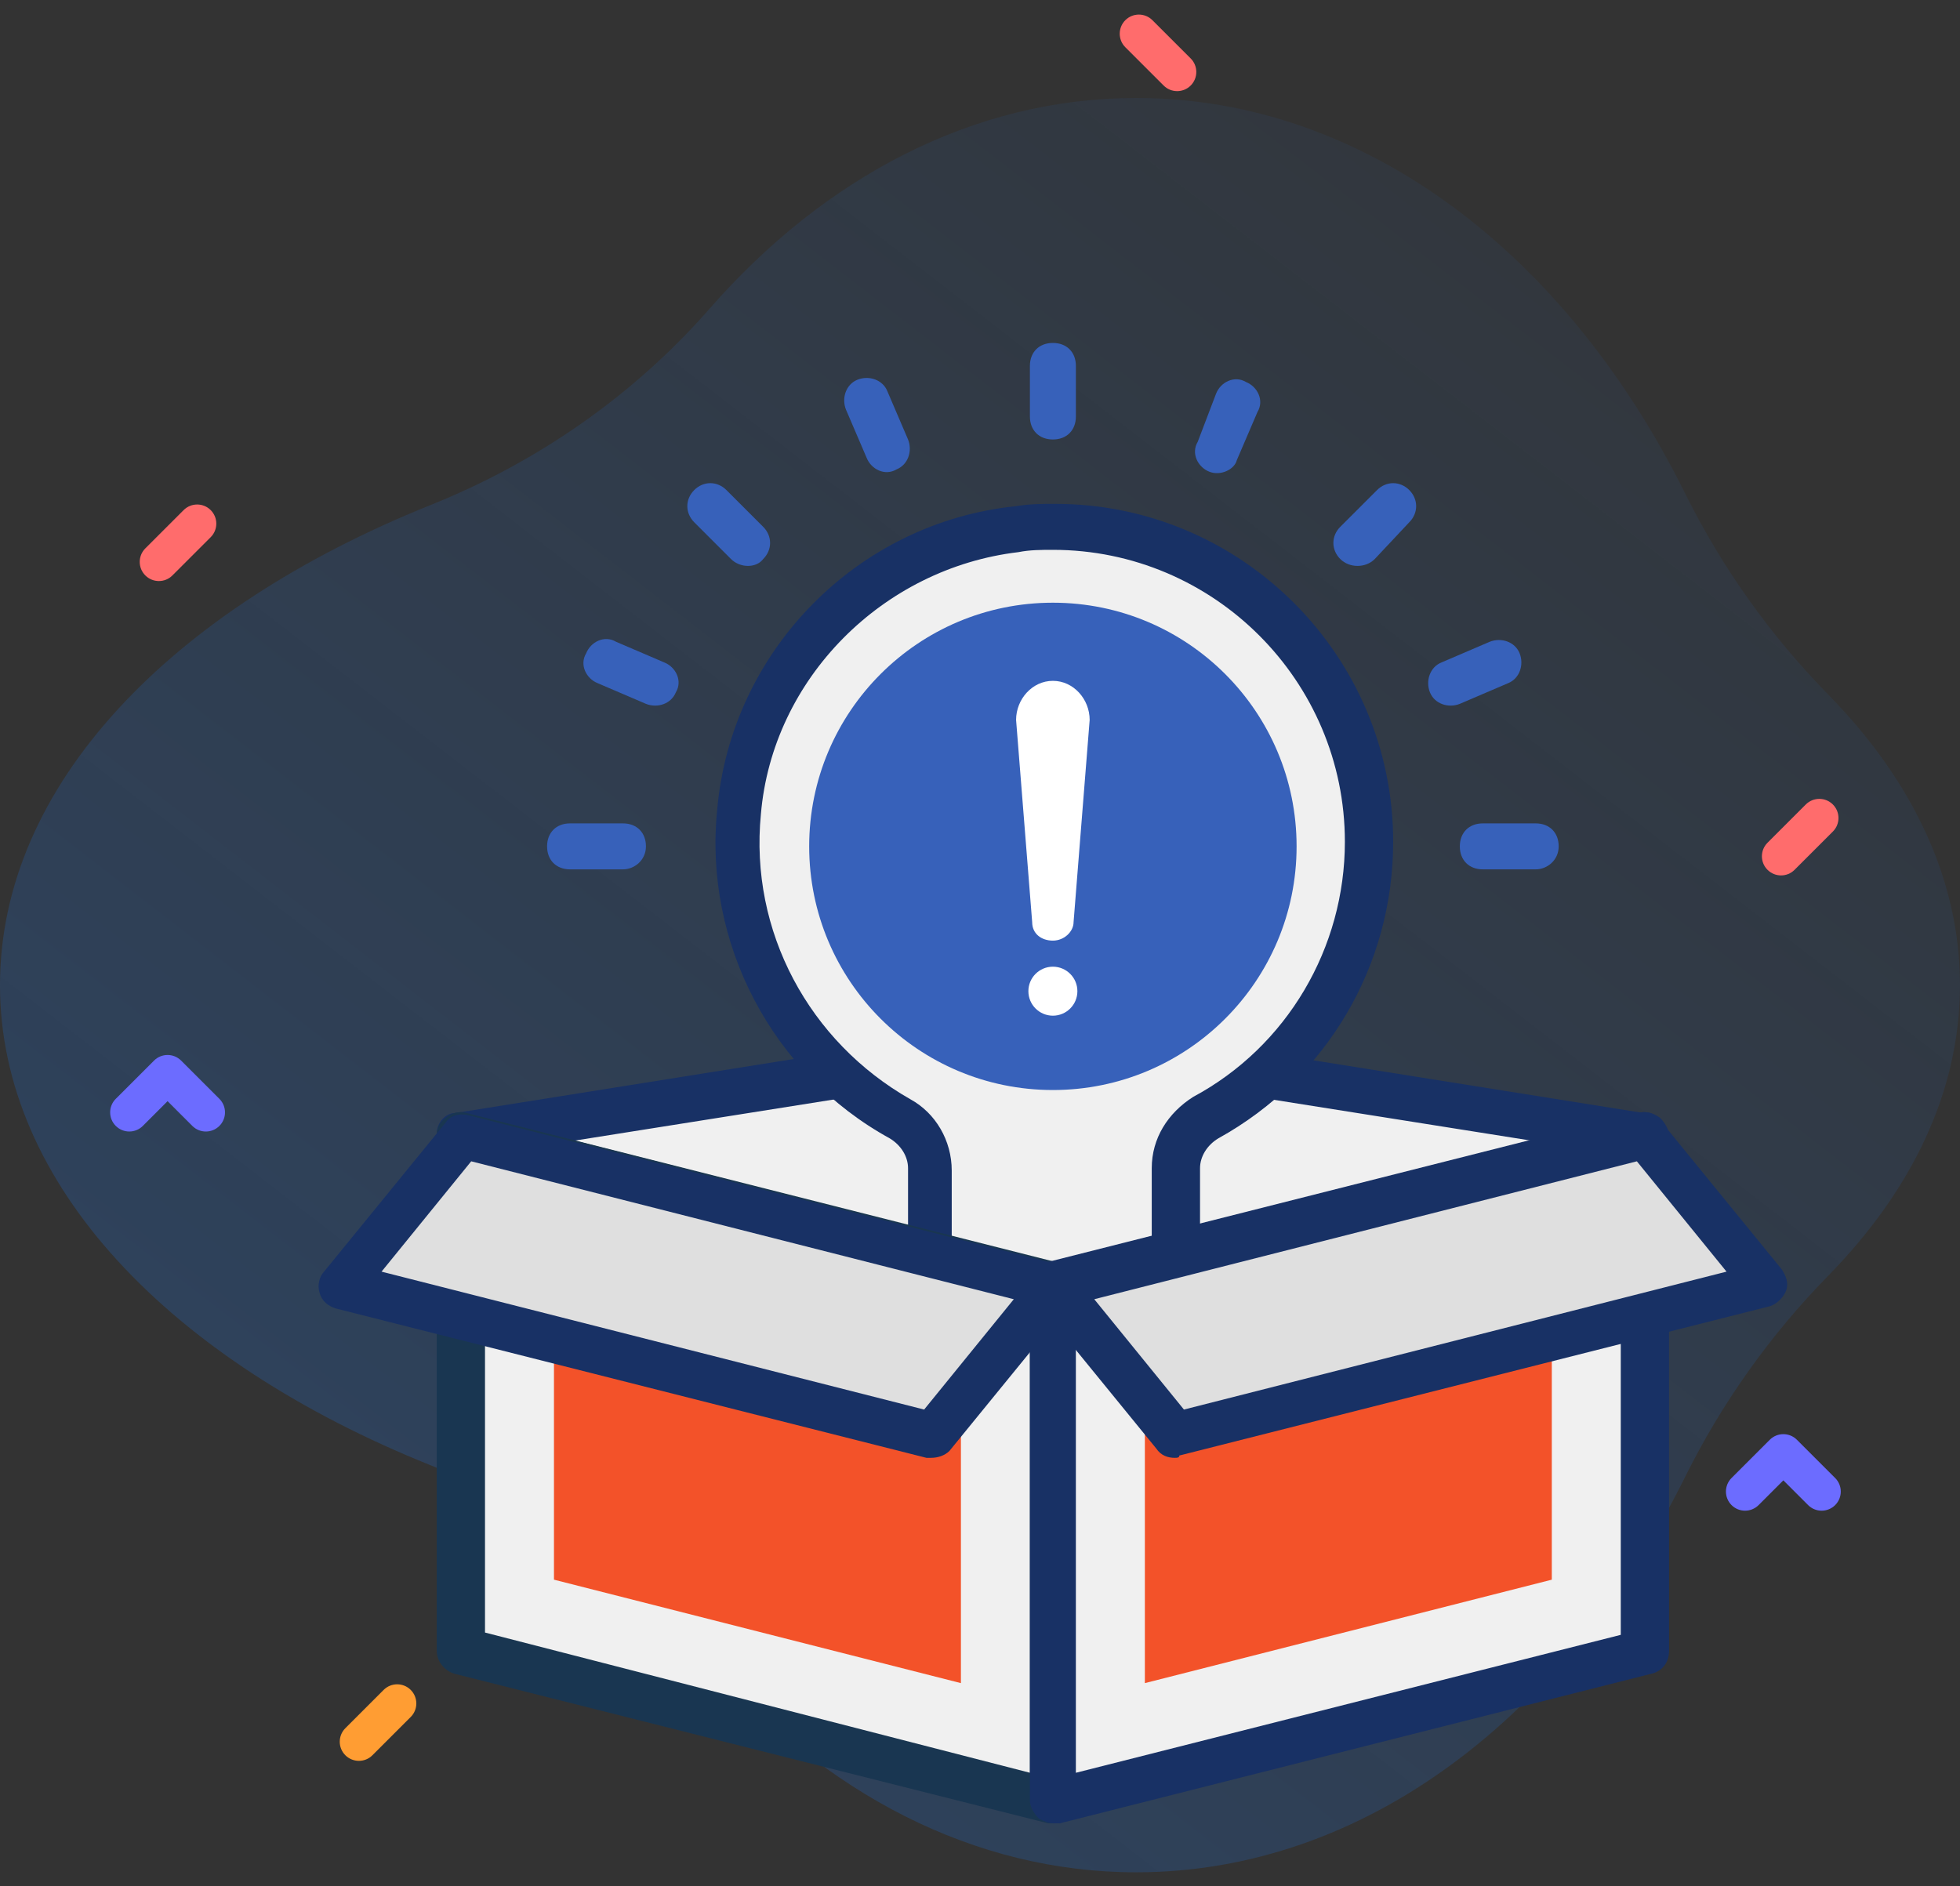 <?xml version="1.0" encoding="UTF-8"?>
<svg width="80px" height="77px" viewBox="0 0 80 77" version="1.1" xmlns="http://www.w3.org/2000/svg" xmlns:xlink="http://www.w3.org/1999/xlink">
    <rect x="0" y="0" width="80" height="77" fill="#333333" stroke="none"/>
    <!-- Generator: Sketch 56.3 (81716) - https://sketch.com -->
    <title>Group 40</title>
    <desc>Created with Sketch.</desc>
    <defs>
        <linearGradient x1="-3.046%" y1="112.484%" x2="104.876%" y2="-12.661%" id="linearGradient-1">
            <stop stop-color="#1C7CFB" stop-opacity="0.267" offset="0%"></stop>
            <stop stop-color="#1C7CFB" stop-opacity="0" offset="100%"></stop>
        </linearGradient>
    </defs>
    <g id="Page-1" stroke="none" stroke-width="1" fill="none" fill-rule="evenodd">
        <g id="Hey-Digital_Landing-Page-Design" transform="translate(-680, -1213)" fill-rule="nonzero">
            <g id="Group-40" transform="translate(680, 1213)">
                <g id="Remarketing">
                    <g id="Group-10">
                        <path d="M80,40.216 C80,35.899 78.046,31.851 74.633,28.367 C72.258,25.942 70.281,23.164 68.772,20.124 C63.945,10.403 55.717,4 46.376,4 C39.738,4 33.662,7.234 28.969,12.594 C25.863,16.142 21.941,18.864 17.565,20.621 C6.965,24.878 0,32.065 0,40.216 C0,48.367 6.965,55.555 17.565,59.812 C21.941,61.569 25.863,64.29 28.969,67.838 C33.662,73.198 39.738,76.433 46.376,76.433 C55.717,76.433 63.946,70.03 68.772,60.308 C70.281,57.268 72.259,54.49 74.633,52.066 C78.046,48.581 80,44.534 80,40.216 Z" id="Path" fill="url(#linearGradient-1)"></path>
                        <g id="Group-57" transform="translate(4.496, 0.595)">
                            <path d="M3.906,45.597 C3.706,45.597 3.506,45.52 3.354,45.368 L2.344,44.358 L1.334,45.368 C1.029,45.673 0.534,45.673 0.229,45.368 C-0.076,45.063 -0.076,44.568 0.229,44.263 L1.791,42.701 C2.097,42.396 2.591,42.396 2.896,42.701 L4.459,44.263 C4.764,44.568 4.764,45.063 4.459,45.368 C4.306,45.52 4.106,45.597 3.906,45.597 Z" id="Path" fill="#6C6CFF"></path>
                            <path d="M69.856,61.076 C69.656,61.076 69.456,60.999 69.304,60.847 L68.294,59.837 L67.284,60.847 C66.978,61.152 66.484,61.152 66.179,60.847 C65.874,60.542 65.874,60.047 66.179,59.742 L67.741,58.18 C68.046,57.875 68.541,57.875 68.846,58.18 L70.409,59.742 C70.714,60.047 70.714,60.542 70.409,60.847 C70.256,60.999 70.056,61.076 69.856,61.076 Z" id="Path" fill="#6C6CFF"></path>
                            <path d="M10.153,71.288 C9.953,71.288 9.753,71.212 9.6,71.059 C9.295,70.754 9.295,70.26 9.6,69.955 L11.163,68.392 C11.468,68.087 11.963,68.087 12.268,68.392 C12.573,68.697 12.573,69.192 12.268,69.497 L10.705,71.059 C10.553,71.212 10.353,71.288 10.153,71.288 L10.153,71.288 Z" id="Path" fill="#FF9D33"></path>
                            <path d="M68.2,35.142 C68,35.142 67.8,35.066 67.647,34.913 C67.342,34.608 67.342,34.114 67.647,33.809 L69.21,32.246 C69.515,31.941 70.009,31.941 70.315,32.246 C70.62,32.551 70.62,33.046 70.315,33.351 L68.752,34.913 C68.6,35.066 68.4,35.142 68.2,35.142 Z" id="Path" fill="#FF6C6C"></path>
                            <path d="M1.989,23.125 C1.789,23.125 1.589,23.049 1.436,22.896 C1.131,22.591 1.131,22.096 1.436,21.791 L2.999,20.229 C3.304,19.924 3.799,19.924 4.104,20.229 C4.409,20.534 4.409,21.029 4.104,21.334 L2.541,22.896 C2.389,23.049 2.189,23.125 1.989,23.125 Z" id="Path" fill="#FF6C6C"></path>
                            <path d="M41.989,3.125 C41.789,3.125 41.589,3.049 41.436,2.896 C41.131,2.591 41.131,2.096 41.436,1.791 L42.999,0.229 C43.304,-0.076 43.799,-0.076 44.104,0.229 C44.409,0.534 44.409,1.029 44.104,1.334 L42.541,2.896 C42.389,3.049 42.189,3.125 41.989,3.125 Z" id="Path-Copy-2" fill="#FF6C6C" transform="translate(42.77, 1.562) scale(-1, 1) translate(-42.77, -1.562) "></path>
                        </g>
                    </g>
                </g>
                <g id="thinking" transform="translate(13, 14)">
                    <polygon id="Path" fill="#F0F0F0" points="5.858 32.375 29.975 38.475 54.092 32.375 54.092 32.375 29.975 28.528"></polygon>
                    <path d="M29.975,39.413 C29.881,39.413 29.787,39.413 29.787,39.413 L5.576,33.22 C5.107,33.126 4.826,32.751 4.826,32.281 C4.826,31.812 5.201,31.437 5.576,31.437 L29.694,27.589 C29.787,27.589 29.881,27.589 29.975,27.589 L54.092,31.437 C54.562,31.531 54.843,31.906 54.843,32.281 C54.843,32.751 54.562,33.126 54.092,33.22 L29.975,39.32 C30.163,39.413 30.069,39.413 29.975,39.413 Z M10.456,32.563 L29.975,37.537 L49.494,32.563 L29.975,29.466 L10.456,32.563 Z" id="Shape" fill="#183165"></path>
                    <path d="M23.782,31.625 C24.532,32 25.001,32.845 25.001,33.689 L25.001,39.038 L34.949,39.038 L34.949,33.689 C34.949,32.845 35.418,32.094 36.169,31.625 C40.11,29.466 42.831,25.243 42.831,20.364 C42.831,12.762 36.263,6.663 28.474,7.601 C22.468,8.258 17.682,13.138 17.119,19.144 C16.65,24.493 19.465,29.185 23.782,31.625 Z" id="Path" fill="#F0F0F0"></path>
                    <path d="M34.949,39.977 L25.001,39.977 C24.438,39.977 24.063,39.601 24.063,39.038 L24.063,33.689 C24.063,33.22 23.782,32.751 23.312,32.469 C18.526,29.842 15.711,24.493 16.274,19.05 C16.837,12.575 21.998,7.32 28.474,6.663 C29.037,6.569 29.506,6.569 30.069,6.569 C37.67,6.569 43.864,12.762 43.864,20.364 C43.864,25.431 41.142,30.029 36.731,32.469 C36.262,32.751 35.981,33.22 35.981,33.689 L35.981,39.038 C35.887,39.507 35.512,39.977 34.949,39.977 Z M25.94,38.1 L34.01,38.1 L34.01,33.689 C34.01,32.469 34.667,31.437 35.699,30.78 C39.547,28.716 41.893,24.68 41.893,20.364 C41.893,13.795 36.544,8.446 29.975,8.446 C29.506,8.446 29.037,8.446 28.567,8.54 C23.031,9.197 18.526,13.701 18.057,19.238 C17.588,24.024 20.028,28.528 24.157,30.874 C25.189,31.437 25.846,32.563 25.846,33.783 L25.846,38.1 L25.94,38.1 Z" id="Shape" fill="#183165"></path>
                    <polygon id="Path" fill="#F0F0F0" points="29.975 59.496 5.858 53.396 5.858 32.375 29.975 38.475"></polygon>
                    <path d="M29.975,60.434 C29.881,60.434 29.787,60.434 29.787,60.434 L5.576,54.334 C5.201,54.24 4.826,53.865 4.826,53.396 L4.826,32.375 C4.826,32.094 4.919,31.812 5.201,31.625 C5.389,31.437 5.764,31.343 6.045,31.437 L30.163,37.537 C30.538,37.63 30.914,38.006 30.914,38.475 L30.914,59.496 C30.914,59.777 30.82,60.059 30.538,60.246 C30.35,60.434 30.163,60.434 29.975,60.434 Z M6.796,52.645 L29.037,58.369 L29.037,39.226 L6.796,33.595 C6.796,33.595 6.796,52.645 6.796,52.645 Z" id="Shape" fill="#193651"></path>
                    <polygon id="Path" fill="#F35229" points="9.611 50.487 9.611 37.161 26.221 41.384 26.221 54.71"></polygon>
                    <polygon id="Path" fill="#F0F0F0" points="29.975 59.496 54.092 53.396 54.092 32.375 29.975 38.475"></polygon>
                    <path d="M29.975,60.434 C29.787,60.434 29.6,60.34 29.412,60.246 C29.224,60.059 29.037,59.777 29.037,59.496 L29.037,38.475 C29.037,38.006 29.318,37.631 29.787,37.537 L53.905,31.437 C54.186,31.343 54.468,31.437 54.749,31.625 C54.937,31.812 55.125,32.094 55.125,32.375 L55.125,53.396 C55.125,53.865 54.843,54.241 54.374,54.334 L30.257,60.434 C30.163,60.434 30.069,60.434 29.975,60.434 Z M30.913,39.226 L30.913,58.37 L53.154,52.739 L53.154,33.502 L30.913,39.226 Z" id="Shape" fill="#183165"></path>
                    <polygon id="Path" fill="#F35229" points="33.729 41.384 50.339 37.161 50.339 50.487 33.729 54.71"></polygon>
                    <polygon id="Path" fill="#DFDFDF" points="34.949 44.575 59.066 38.475 54.092 32.375 29.975 38.475"></polygon>
                    <path d="M34.949,45.513 C34.667,45.513 34.386,45.419 34.198,45.138 L29.224,39.038 C29.037,38.757 28.943,38.475 29.037,38.194 C29.13,37.912 29.412,37.63 29.693,37.537 L53.811,31.437 C54.186,31.343 54.562,31.437 54.749,31.718 L59.723,37.818 C59.911,38.1 60.004,38.381 59.911,38.663 C59.817,38.944 59.535,39.226 59.254,39.32 L35.136,45.419 C35.136,45.513 35.043,45.513 34.949,45.513 Z M31.664,39.038 L35.324,43.542 L57.471,37.912 L53.811,33.408 L31.664,39.038 Z" id="Shape" fill="#183165"></path>
                    <polygon id="Path" fill="#DFDFDF" points="25.001 44.575 0.884 38.475 5.858 32.375 29.975 38.475"></polygon>
                    <path d="M25.001,45.513 C24.908,45.513 24.814,45.513 24.814,45.513 L0.697,39.413 C0.415,39.32 0.133,39.132 0.04,38.757 C-0.054,38.475 0.04,38.1 0.227,37.912 L5.201,31.812 C5.389,31.531 5.764,31.437 6.139,31.531 L30.257,37.631 C30.538,37.724 30.82,37.912 30.914,38.287 C31.008,38.569 30.914,38.944 30.726,39.132 L25.752,45.232 C25.564,45.419 25.283,45.513 25.001,45.513 Z M2.573,37.912 L24.72,43.542 L28.38,39.038 L6.233,33.408 L2.573,37.912 Z" id="Shape" fill="#183165"></path>
                    <circle id="Oval" fill="#3761BA" cx="29.975" cy="20.551" r="9.947"></circle>
                    <path d="M49.682,21.49 L47.524,21.49 C46.96,21.49 46.585,21.114 46.585,20.551 C46.585,19.988 46.96,19.613 47.524,19.613 L49.682,19.613 C50.245,19.613 50.62,19.988 50.62,20.551 C50.62,21.114 50.151,21.49 49.682,21.49 Z" id="Path" fill="#3761BA"></path>
                    <path d="M12.427,21.49 L10.268,21.49 C9.705,21.49 9.33,21.114 9.33,20.551 C9.33,19.988 9.705,19.613 10.268,19.613 L12.427,19.613 C12.99,19.613 13.365,19.988 13.365,20.551 C13.365,21.114 12.896,21.49 12.427,21.49 Z" id="Path" fill="#3761BA"></path>
                    <path d="M45.365,14.264 C45.177,13.795 45.365,13.232 45.834,13.044 L47.805,12.199 C48.274,12.012 48.837,12.199 49.025,12.669 C49.213,13.138 49.025,13.701 48.556,13.889 L46.585,14.733 C46.116,14.921 45.553,14.733 45.365,14.264 Z" id="Path" fill="#3761BA"></path>
                    <path d="M41.705,8.821 C41.33,8.446 41.33,7.883 41.705,7.507 L43.207,6.006 C43.582,5.63 44.145,5.63 44.521,6.006 C44.896,6.381 44.896,6.944 44.521,7.32 L43.113,8.821 C42.738,9.196 42.081,9.196 41.705,8.821 Z" id="Path" fill="#3761BA"></path>
                    <path d="M36.356,5.255 C35.887,5.067 35.606,4.504 35.887,4.035 L36.638,2.064 C36.825,1.595 37.388,1.314 37.858,1.595 C38.327,1.783 38.608,2.346 38.327,2.815 L37.482,4.786 C37.389,5.161 36.825,5.443 36.356,5.255 Z" id="Path" fill="#3761BA"></path>
                    <path d="M29.975,3.941 C29.412,3.941 29.037,3.566 29.037,3.003 L29.037,0.938 C29.037,0.375 29.412,0 29.975,0 C30.538,0 30.914,0.375 30.914,0.938 L30.914,3.003 C30.913,3.566 30.538,3.941 29.975,3.941 Z" id="Path" fill="#3761BA"></path>
                    <path d="M22.374,4.692 L21.529,2.721 C21.342,2.252 21.529,1.689 21.999,1.501 C22.468,1.314 23.031,1.501 23.219,1.971 L24.063,3.941 C24.251,4.411 24.063,4.974 23.594,5.161 C23.125,5.443 22.562,5.161 22.374,4.692 Z" id="Path" fill="#3761BA"></path>
                    <path d="M16.837,8.821 L15.336,7.32 C14.96,6.944 14.96,6.381 15.336,6.006 C15.711,5.63 16.274,5.63 16.65,6.006 L18.151,7.507 C18.526,7.883 18.526,8.446 18.151,8.821 C17.869,9.196 17.213,9.196 16.837,8.821 Z" id="Path" fill="#3761BA"></path>
                    <path d="M13.365,14.733 L11.394,13.889 C10.925,13.701 10.644,13.138 10.925,12.669 C11.113,12.199 11.676,11.918 12.145,12.199 L14.116,13.044 C14.585,13.232 14.867,13.795 14.585,14.264 C14.397,14.733 13.834,14.921 13.365,14.733 Z" id="Path" fill="#3761BA"></path>
                    <g id="Group" transform="translate(28.427, 13.79)" fill="#FFFFFF">
                        <path d="M1.548,0.004 C0.703,0.004 0.046,0.755 0.046,1.6 L0.703,9.858 C0.703,10.327 1.078,10.609 1.548,10.609 C2.017,10.609 2.392,10.233 2.392,9.858 L3.049,1.6 C3.049,0.755 2.392,0.004 1.548,0.004 Z" id="Path"></path>
                        <circle id="Oval" cx="1.548" cy="12.673" r="1"></circle>
                    </g>
                </g>
            </g>
        </g>
    </g>
</svg>